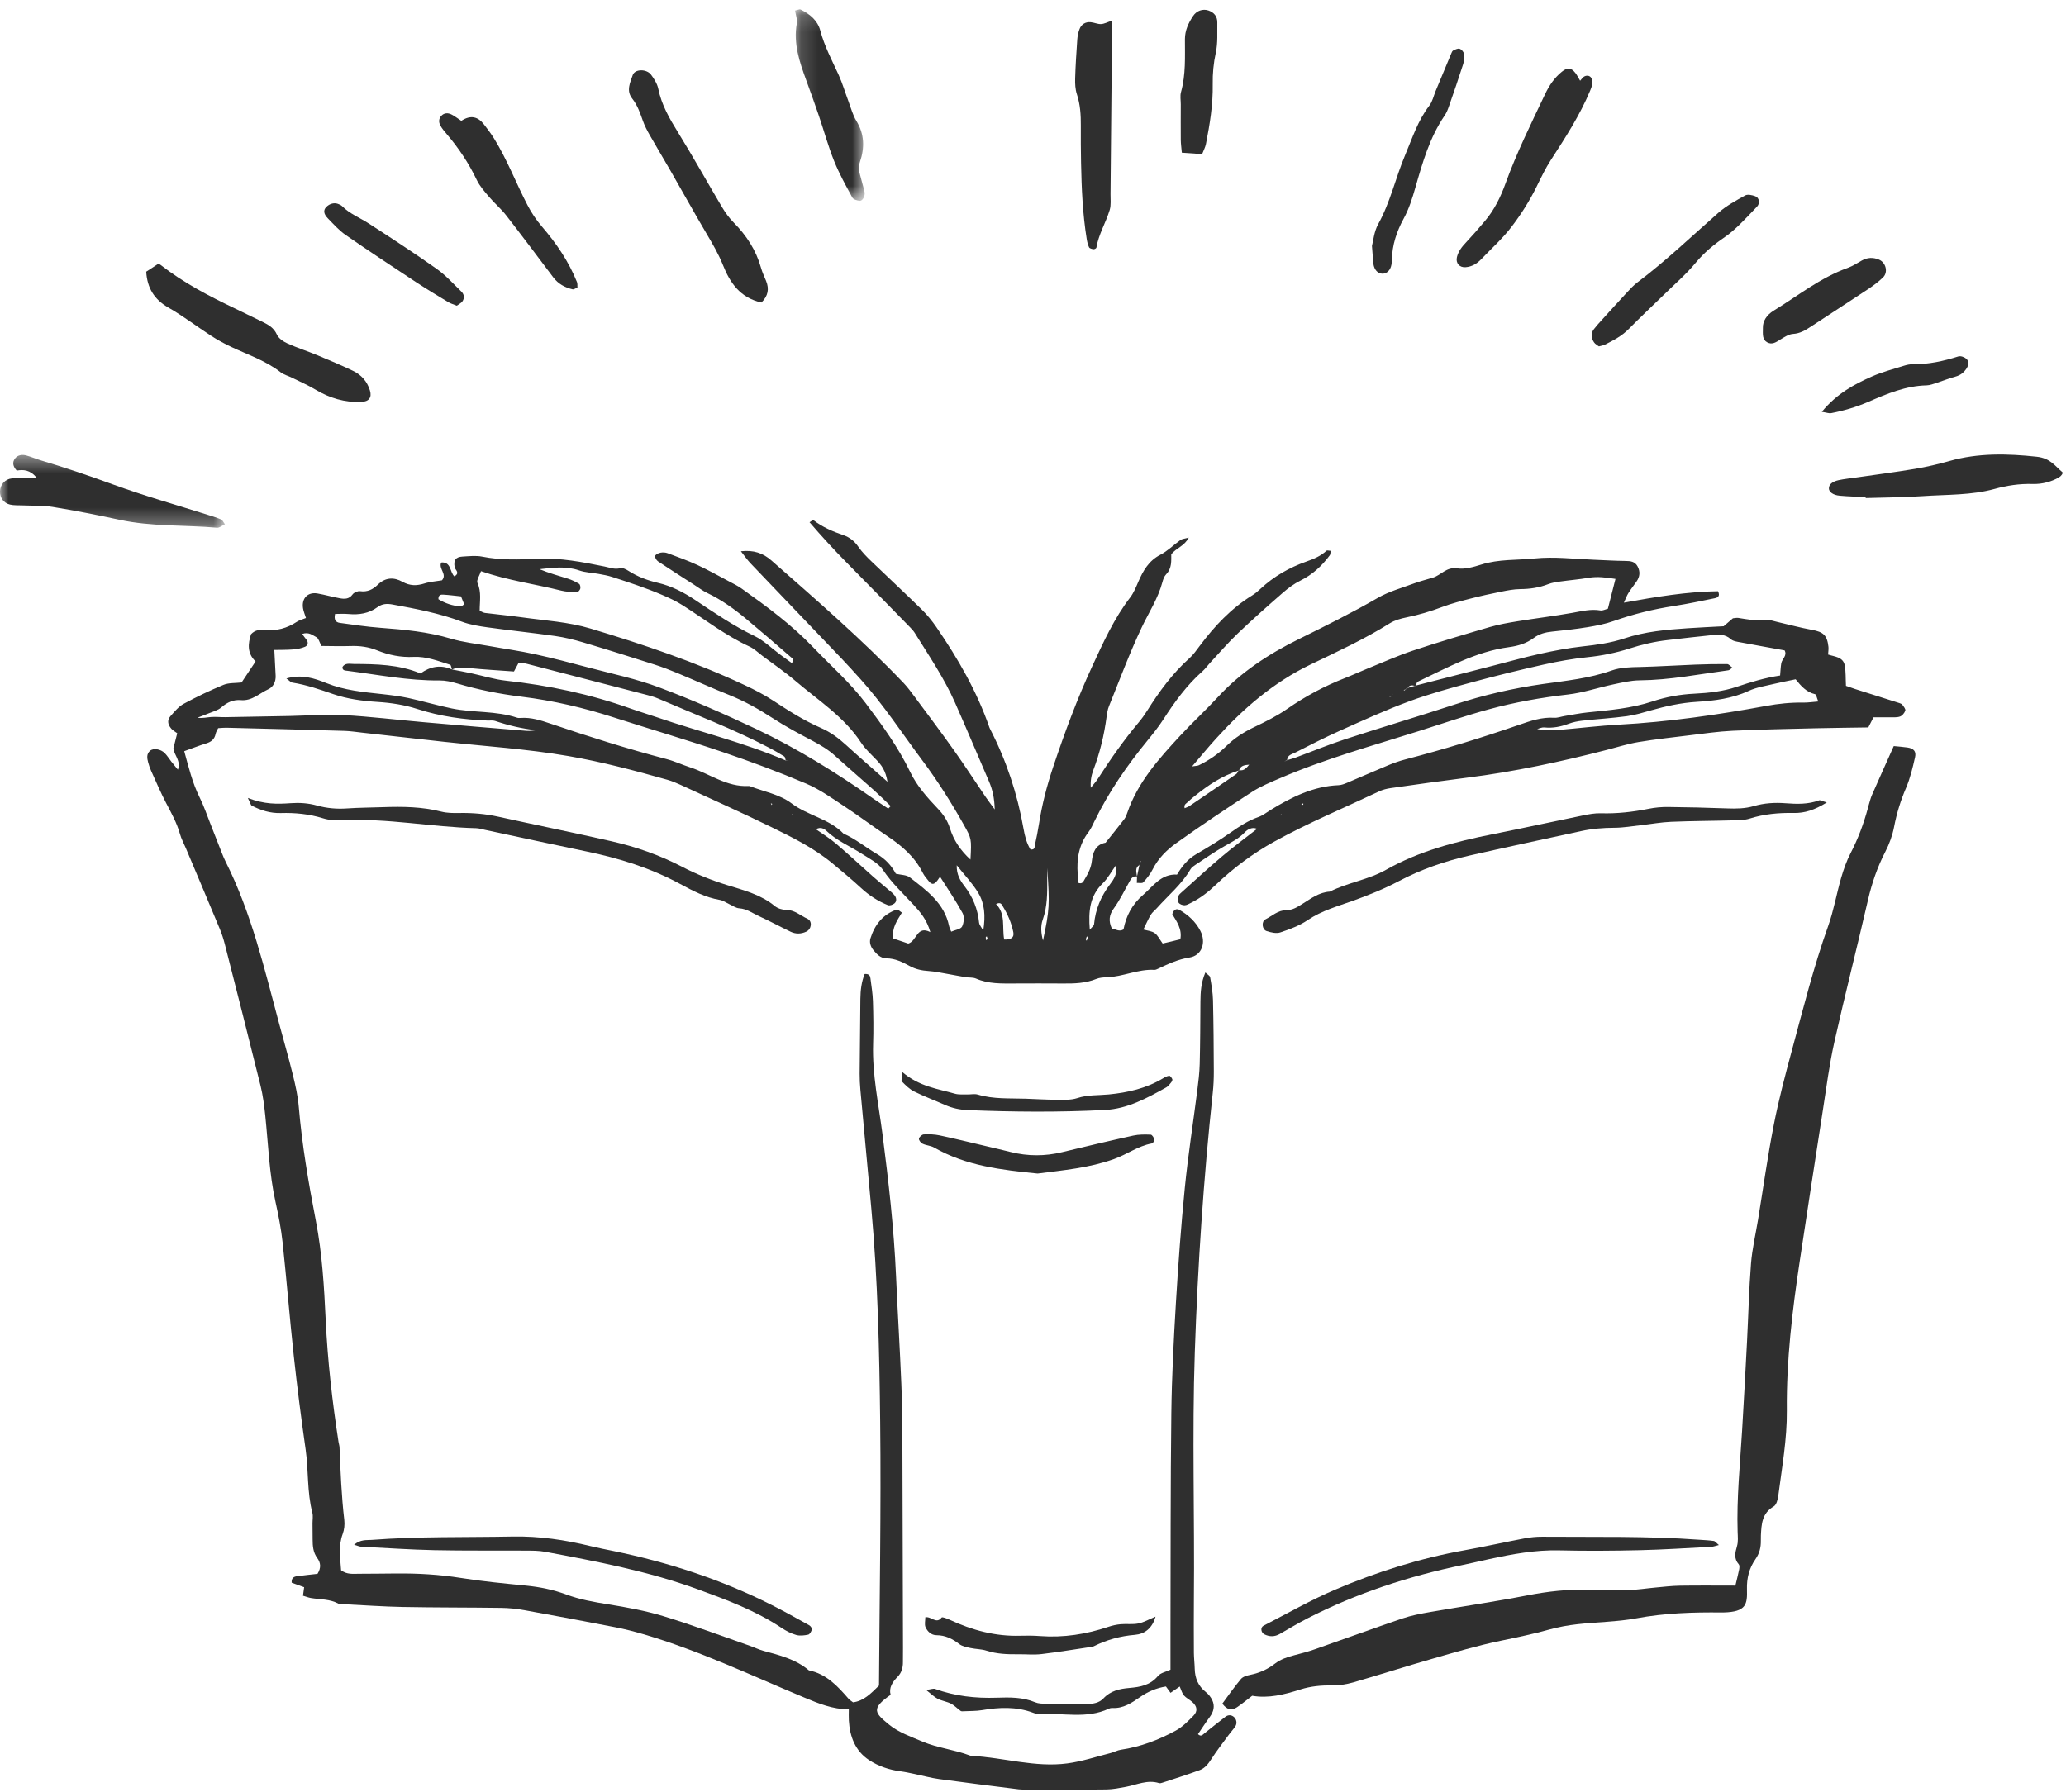 <?xml version="1.0" encoding="UTF-8"?>
<svg width="121px" height="105px" viewBox="0 0 121 105" version="1.1" xmlns="http://www.w3.org/2000/svg" xmlns:xlink="http://www.w3.org/1999/xlink">
    <!-- Generator: Sketch 42 (36781) - http://www.bohemiancoding.com/sketch -->
    <title>Page 1</title>
    <desc>Created with Sketch.</desc>
    <defs>
        <polygon id="path-1" points="0 0.422 0 4.686 13.175 4.686 13.175 0.422 1.49758519e-20 0.422"></polygon>
        <polygon id="path-3" points="4.234 0.158 0.155 0.158 0.155 11.373 4.234 11.373 4.234 0.158"></polygon>
    </defs>
    <g id="Page-1" stroke="none" stroke-width="1" fill="none" fill-rule="evenodd">
        <g id="05.My_Profile_No_Data" transform="translate(-837, -492)">
            <g id="Page-1" transform="translate(837, 492)">
                <path d="M12.221,41.79 C12.474,41.684 12.765,41.615 12.962,41.441 C13.3,41.145 13.67,40.976 14.104,41.015 C14.758,41.074 15.192,40.616 15.715,40.377 C16.004,40.246 16.158,39.938 16.144,39.593 C16.123,39.113 16.095,38.633 16.066,38.076 C16.406,38.068 16.786,38.076 17.163,38.046 C17.4,38.026 17.647,37.982 17.862,37.889 C18.036,37.814 18.081,37.636 17.938,37.461 C17.863,37.372 17.798,37.275 17.698,37.139 C18.087,36.999 18.31,37.218 18.534,37.33 C18.659,37.395 18.705,37.615 18.828,37.842 C19.367,37.844 19.957,37.865 20.546,37.845 C21.08,37.826 21.59,37.898 22.082,38.097 C22.77,38.375 23.473,38.519 24.225,38.482 C24.969,38.445 25.663,38.725 26.361,38.941 C26.419,38.959 26.433,39.12 26.468,39.217 C26.469,39.218 26.47,39.218 26.472,39.219 C26.473,39.219 26.473,39.219 26.474,39.219 C26.804,39.075 27.141,39.102 27.492,39.138 C28.356,39.224 29.223,39.272 30.101,39.337 C30.206,39.141 30.283,38.998 30.381,38.816 C30.535,38.838 30.708,38.848 30.873,38.891 C33.232,39.499 35.59,40.112 37.947,40.726 C38.148,40.779 38.351,40.839 38.542,40.921 C40.714,41.858 42.93,42.696 45.028,43.796 C45.337,43.958 45.64,44.128 45.932,44.315 C45.987,44.351 45.994,44.462 46.016,44.55 C46.029,44.555 46.043,44.561 46.057,44.566 C46.085,44.564 46.114,44.561 46.144,44.559 C46.165,44.558 46.186,44.559 46.208,44.56 C46.146,44.565 46.084,44.569 46.022,44.574 C46.019,44.567 46.018,44.558 46.016,44.55 C43.555,43.489 40.952,42.871 38.433,42.006 C37.939,41.836 37.438,41.689 36.946,41.513 C34.574,40.665 32.131,40.148 29.626,39.875 C28.939,39.8 28.267,39.584 27.587,39.439 C27.217,39.36 26.845,39.292 26.474,39.219 C26.472,39.22 26.47,39.22 26.469,39.221 C26.468,39.22 26.468,39.218 26.468,39.217 C25.81,38.926 25.201,39.039 24.627,39.452 C23.367,38.923 22.041,38.903 20.713,38.896 C20.487,38.895 20.222,38.818 20.059,39.069 C20.04,39.286 20.218,39.281 20.332,39.295 C22.131,39.525 23.916,39.881 25.743,39.863 C26.085,39.86 26.438,39.938 26.769,40.037 C28.008,40.409 29.265,40.656 30.554,40.815 C32.39,41.041 34.192,41.461 35.956,42.031 C38.079,42.716 40.223,43.343 42.335,44.06 C43.985,44.619 45.622,45.23 47.224,45.91 C48.018,46.247 48.738,46.769 49.465,47.246 C50.31,47.801 51.116,48.413 51.957,48.973 C52.81,49.541 53.57,50.185 54.037,51.121 C54.13,51.305 54.268,51.469 54.402,51.629 C54.605,51.873 54.756,51.822 54.994,51.447 C55.011,51.419 55.038,51.395 55.062,51.37 C55.506,52.073 55.977,52.76 56.374,53.488 C56.486,53.694 56.458,54.057 56.348,54.276 C56.269,54.434 55.949,54.475 55.71,54.578 C55.652,54.426 55.603,54.339 55.584,54.246 C55.309,52.906 54.27,52.167 53.285,51.399 C53.088,51.247 52.763,51.258 52.466,51.185 C52.21,50.707 51.86,50.322 51.353,50.026 C50.697,49.642 50.109,49.144 49.402,48.836 C48.558,47.961 47.307,47.779 46.358,47.062 C45.662,46.537 44.766,46.382 43.956,46.071 C43.924,46.059 43.888,46.044 43.855,46.046 C42.567,46.119 41.557,45.322 40.412,44.951 C39.949,44.801 39.504,44.59 39.035,44.468 C36.738,43.867 34.479,43.15 32.232,42.389 C31.666,42.197 31.106,42.016 30.498,42.058 C30.429,42.062 30.354,42.068 30.29,42.046 C29.049,41.63 27.73,41.763 26.469,41.504 C25.617,41.329 24.78,41.079 23.93,40.894 C23.422,40.784 22.902,40.72 22.385,40.663 C21.276,40.543 20.177,40.444 19.117,40.018 C18.424,39.739 17.674,39.485 16.772,39.746 C16.94,39.865 17.025,39.973 17.125,39.989 C17.956,40.121 18.737,40.393 19.531,40.667 C20.344,40.947 21.233,41.066 22.098,41.12 C22.91,41.171 23.691,41.291 24.457,41.539 C25.796,41.972 27.173,42.161 28.573,42.212 C28.713,42.217 28.864,42.19 28.99,42.232 C29.777,42.498 30.577,42.689 31.416,42.778 C31.231,42.793 31.045,42.833 30.863,42.818 C28.844,42.654 26.826,42.485 24.809,42.307 C23.244,42.17 21.682,41.976 20.115,41.89 C19.072,41.833 18.021,41.923 16.973,41.944 C15.717,41.969 14.459,41.993 13.202,42.013 C12.923,42.017 12.642,41.985 12.364,42.004 C12.105,42.023 11.849,42.089 11.564,42.044 C11.783,41.96 12.005,41.882 12.221,41.79 L12.221,41.79 Z M19.624,35.965 C19.877,35.965 20.149,35.945 20.416,35.97 C21.028,36.026 21.605,35.937 22.106,35.569 C22.385,35.364 22.664,35.351 22.993,35.412 C24.364,35.664 25.731,35.923 27.045,36.417 C27.528,36.599 28.056,36.681 28.571,36.753 C29.883,36.936 31.202,37.072 32.514,37.259 C33.064,37.338 33.609,37.471 34.142,37.629 C35.544,38.047 36.941,38.487 38.335,38.932 C38.799,39.08 39.254,39.256 39.704,39.443 C40.702,39.858 41.685,40.307 42.688,40.706 C43.599,41.07 44.443,41.543 45.263,42.077 C46.019,42.569 46.822,42.994 47.622,43.417 C48.086,43.663 48.526,43.93 48.917,44.285 C49.665,44.963 50.432,45.62 51.185,46.293 C51.521,46.594 51.84,46.912 52.166,47.224 C52.118,47.272 52.071,47.321 52.023,47.371 C51.741,47.182 51.454,46.998 51.175,46.804 C48.974,45.265 46.696,43.846 44.266,42.697 C42.41,41.819 40.523,40.99 38.601,40.268 C37.269,39.767 35.858,39.475 34.478,39.108 C33.434,38.83 32.388,38.556 31.333,38.325 C30.449,38.132 29.551,38.008 28.66,37.847 C27.907,37.711 27.136,37.631 26.407,37.413 C25.057,37.01 23.676,36.882 22.284,36.778 C21.486,36.719 20.693,36.596 19.899,36.489 C19.649,36.455 19.55,36.287 19.624,35.965 L19.624,35.965 Z M25.952,34.834 C26.295,34.852 26.637,34.899 26.999,34.936 C27.066,35.1 27.127,35.252 27.187,35.398 C27.099,35.456 27.042,35.526 26.989,35.523 C26.506,35.494 26.065,35.339 25.678,35.103 C25.666,34.841 25.829,34.827 25.952,34.834 L25.952,34.834 Z M28.171,33.46 C29.735,34.002 31.325,34.211 32.872,34.6 C33.171,34.675 33.491,34.68 33.801,34.686 C33.866,34.687 33.97,34.56 33.989,34.476 C34.008,34.391 33.976,34.237 33.914,34.2 C33.71,34.077 33.489,33.972 33.261,33.899 C32.707,33.725 32.145,33.573 31.599,33.343 C32.385,33.255 33.153,33.147 33.926,33.417 C34.28,33.542 34.675,33.548 35.05,33.618 C35.323,33.669 35.6,33.715 35.862,33.801 C36.847,34.12 37.831,34.443 38.783,34.851 C39.196,35.028 39.61,35.221 39.987,35.461 C41.279,36.283 42.492,37.23 43.896,37.877 C44.175,38.006 44.407,38.237 44.658,38.425 C45.298,38.905 45.964,39.358 46.571,39.877 C47.915,41.025 49.436,41.984 50.431,43.506 C50.675,43.879 51.02,44.191 51.333,44.517 C51.622,44.817 51.868,45.134 51.979,45.799 C51.05,44.976 50.288,44.316 49.543,43.636 C49.102,43.232 48.632,42.885 48.081,42.645 C47.085,42.212 46.177,41.63 45.273,41.037 C44.751,40.695 44.191,40.406 43.625,40.141 C40.717,38.774 37.68,37.754 34.606,36.827 C33.285,36.429 31.93,36.355 30.586,36.166 C29.86,36.064 29.13,35.997 28.403,35.906 C28.305,35.893 28.214,35.831 28.094,35.78 C28.09,35.236 28.212,34.689 27.964,34.151 C27.892,33.992 28.088,33.711 28.171,33.46 L28.171,33.46 Z M57.289,52.299 C57.665,52.921 57.728,53.636 57.586,54.52 C57.455,54.28 57.356,54.175 57.344,54.062 C57.265,53.256 56.981,52.548 56.48,51.901 C56.245,51.596 56.016,51.236 56.034,50.689 C56.506,51.284 56.961,51.753 57.289,52.299 L57.289,52.299 Z M57.794,54.854 C57.812,54.907 57.83,54.96 57.847,55.013 C57.816,55.034 57.785,55.055 57.753,55.077 C57.745,55.019 57.734,54.962 57.734,54.904 C57.735,54.888 57.772,54.871 57.794,54.854 L57.794,54.854 Z M46.375,47.768 L46.387,47.698 L46.464,47.746 L46.375,47.768 Z M45.193,47.163 C45.177,47.128 45.161,47.094 45.144,47.059 C45.172,47.071 45.2,47.082 45.228,47.093 C45.216,47.116 45.204,47.139 45.193,47.163 L45.193,47.163 Z M58.726,53.085 C59.02,53.56 59.24,54.068 59.348,54.614 C59.408,54.92 59.218,55.052 58.813,55.038 C58.677,54.314 58.918,53.548 58.334,52.958 C58.618,52.829 58.659,52.979 58.726,53.085 L58.726,53.085 Z M61.072,53.871 C61.347,53.098 61.336,52.307 61.333,51.511 C61.332,51.373 61.333,51.235 61.333,50.85 C61.483,53.027 61.469,53.288 61.086,55.097 C60.974,54.683 60.932,54.26 61.072,53.871 L61.072,53.871 Z M63.658,54.846 C63.676,54.875 63.693,54.903 63.711,54.931 C63.688,54.991 63.666,55.051 63.643,55.111 C63.626,55.083 63.592,55.05 63.596,55.024 C63.608,54.963 63.636,54.906 63.658,54.846 L63.658,54.846 Z M64.588,51.743 C64.877,51.464 65.071,51.09 65.373,50.668 C65.455,51.195 65.225,51.526 65.015,51.8 C64.478,52.505 64.156,53.273 64.075,54.151 C64.067,54.229 63.962,54.299 63.826,54.465 C63.74,53.382 63.821,52.483 64.588,51.743 L64.588,51.743 Z M66.183,51.587 C66.272,51.43 66.379,51.3 66.591,51.354 C66.564,51.107 66.452,50.839 66.735,50.671 C66.739,50.652 66.743,50.634 66.746,50.615 C66.756,50.596 66.764,50.575 66.772,50.555 C66.771,50.51 66.769,50.465 66.768,50.419 C66.785,50.433 66.818,50.453 66.815,50.46 C66.803,50.493 66.788,50.524 66.772,50.555 C66.773,50.585 66.775,50.615 66.776,50.645 C66.76,50.653 66.749,50.663 66.735,50.671 C66.691,50.897 66.642,51.119 66.593,51.34 C66.589,51.472 66.584,51.598 66.581,51.723 C66.709,51.717 66.894,51.76 66.955,51.693 C67.164,51.464 67.366,51.214 67.504,50.938 C67.827,50.293 68.327,49.796 68.887,49.396 C70.335,48.364 71.812,47.372 73.304,46.406 C73.825,46.068 74.415,45.827 74.99,45.58 C77.624,44.449 80.385,43.686 83.112,42.824 C84.475,42.394 85.829,41.926 87.208,41.551 C88.723,41.138 90.268,40.865 91.835,40.685 C92.73,40.582 93.6,40.281 94.486,40.094 C94.995,39.986 95.513,39.861 96.028,39.856 C97.785,39.84 99.5,39.499 101.23,39.266 C101.291,39.258 101.344,39.194 101.464,39.113 C101.346,39.029 101.251,38.904 101.154,38.903 C100.526,38.897 99.898,38.91 99.272,38.935 C98.19,38.976 97.11,39.048 96.028,39.073 C95.467,39.086 94.916,39.093 94.377,39.284 C93.083,39.744 91.725,39.877 90.377,40.069 C88.612,40.319 86.883,40.718 85.185,41.276 C83.065,41.972 80.924,42.606 78.802,43.299 C77.807,43.624 76.839,44.026 75.857,44.389 C75.702,44.446 75.541,44.485 75.382,44.531 C75.382,44.537 75.378,44.541 75.378,44.547 C75.325,44.568 75.27,44.588 75.216,44.608 C75.263,44.585 75.31,44.562 75.357,44.539 C75.366,44.536 75.374,44.534 75.382,44.531 C75.39,44.228 75.674,44.183 75.862,44.086 C76.731,43.641 77.602,43.198 78.492,42.8 C79.829,42.203 81.164,41.591 82.537,41.084 C83.743,40.638 84.992,40.3 86.236,39.962 C87.616,39.588 89.006,39.246 90.401,38.933 C91.25,38.743 92.113,38.587 92.978,38.499 C93.818,38.413 94.635,38.248 95.433,37.992 C96.166,37.756 96.91,37.582 97.676,37.496 C98.543,37.398 99.41,37.29 100.278,37.206 C100.658,37.169 101.045,37.144 101.367,37.443 C101.46,37.529 101.614,37.568 101.748,37.594 C102.668,37.768 103.592,37.932 104.52,38.101 C104.685,38.411 104.371,38.599 104.325,38.852 C104.285,39.081 104.28,39.317 104.256,39.573 C103.367,39.707 102.542,39.957 101.713,40.236 C100.932,40.5 100.073,40.598 99.242,40.637 C98.391,40.678 97.578,40.825 96.783,41.09 C95.544,41.501 94.259,41.604 92.975,41.735 C92.528,41.782 92.085,41.872 91.641,41.945 C91.435,41.978 91.227,42.061 91.025,42.048 C90.305,42.002 89.646,42.228 88.987,42.456 C86.778,43.222 84.545,43.906 82.282,44.495 C81.945,44.583 81.616,44.701 81.295,44.835 C80.492,45.167 79.697,45.52 78.896,45.858 C78.738,45.924 78.566,45.993 78.399,45.999 C76.919,46.059 75.654,46.694 74.428,47.442 C74.191,47.586 73.966,47.77 73.709,47.861 C73.111,48.072 72.606,48.397 72.086,48.764 C71.442,49.219 70.753,49.636 70.068,50.035 C69.556,50.333 69.232,50.74 68.936,51.235 C67.997,51.185 67.544,51.914 66.947,52.426 C66.314,52.968 65.951,53.65 65.8,54.448 C65.537,54.603 65.336,54.421 65.118,54.398 C64.913,53.942 64.956,53.596 65.24,53.205 C65.605,52.703 65.872,52.129 66.183,51.587 L66.183,51.587 Z M69.608,46.951 C69.727,46.827 69.864,46.72 69.998,46.612 C70.766,45.993 71.579,45.448 72.532,45.146 C72.538,45.135 72.543,45.123 72.549,45.113 C72.559,45.115 72.567,45.112 72.576,45.115 C72.673,44.829 72.922,44.82 73.162,44.796 C73.007,44.979 72.86,45.181 72.576,45.115 C72.574,45.122 72.569,45.125 72.567,45.133 C72.554,45.137 72.544,45.143 72.532,45.146 C72.492,45.221 72.46,45.308 72.398,45.351 C71.49,45.979 70.579,46.6 69.666,47.218 C69.587,47.272 69.49,47.299 69.382,47.348 C69.314,47.112 69.51,47.054 69.608,46.951 L69.608,46.951 Z M81.584,40.64 C81.554,40.689 81.524,40.737 81.492,40.784 C81.491,40.785 81.49,40.786 81.488,40.786 C81.485,40.793 81.481,40.799 81.478,40.805 C81.469,40.804 81.46,40.804 81.451,40.803 C81.439,40.809 81.428,40.817 81.416,40.818 C81.395,40.82 81.371,40.801 81.349,40.792 C81.383,40.795 81.417,40.799 81.451,40.803 C81.463,40.796 81.476,40.793 81.488,40.786 C81.498,40.767 81.507,40.748 81.519,40.731 C81.539,40.7 81.562,40.671 81.584,40.64 L81.584,40.64 Z M71.216,43.273 C72.815,41.507 74.59,39.969 76.768,38.922 C78.337,38.169 79.92,37.44 81.4,36.511 C81.686,36.333 82.039,36.234 82.374,36.167 C83.094,36.021 83.789,35.814 84.476,35.553 C85.026,35.344 85.602,35.201 86.175,35.053 C86.748,34.906 87.327,34.779 87.908,34.664 C88.282,34.589 88.662,34.513 89.041,34.51 C89.607,34.506 90.147,34.426 90.676,34.219 C90.898,34.133 91.145,34.097 91.384,34.064 C91.936,33.986 92.494,33.942 93.043,33.848 C93.566,33.758 94.065,33.829 94.614,33.914 C94.457,34.532 94.314,35.092 94.169,35.66 C94.003,35.702 93.863,35.782 93.74,35.761 C93.174,35.664 92.639,35.803 92.088,35.901 C91.026,36.09 89.952,36.219 88.887,36.393 C88.338,36.482 87.785,36.578 87.253,36.733 C85.748,37.173 84.243,37.617 82.756,38.113 C81.833,38.421 80.941,38.823 80.038,39.189 C79.618,39.358 79.208,39.551 78.786,39.716 C77.579,40.186 76.45,40.789 75.385,41.53 C74.789,41.945 74.127,42.274 73.468,42.589 C72.864,42.878 72.311,43.226 71.835,43.695 C71.36,44.164 70.816,44.536 70.217,44.829 C70.136,44.869 70.033,44.863 69.817,44.898 C70.332,44.298 70.761,43.774 71.216,43.273 L71.216,43.273 Z M106.301,40.667 C106.375,40.683 106.405,40.888 106.492,41.094 C106.143,41.122 105.88,41.164 105.617,41.16 C104.882,41.148 104.162,41.221 103.435,41.355 C100.587,41.878 97.722,42.293 94.824,42.451 C93.675,42.514 92.529,42.655 91.383,42.754 C90.938,42.793 90.491,42.814 90.028,42.706 C90.167,42.673 90.31,42.6 90.444,42.614 C90.943,42.667 91.408,42.573 91.873,42.399 C92.13,42.303 92.409,42.248 92.683,42.218 C93.549,42.122 94.419,42.072 95.282,41.955 C95.763,41.891 96.234,41.744 96.703,41.612 C97.575,41.366 98.445,41.173 99.366,41.116 C100.399,41.052 101.442,40.926 102.416,40.474 C102.883,40.258 103.417,40.183 103.924,40.058 C104.292,39.968 104.667,39.9 105.166,39.795 C105.473,40.18 105.79,40.547 106.301,40.667 L106.301,40.667 Z M76.311,47.15 C76.283,47.155 76.252,47.142 76.222,47.136 C76.23,47.111 76.237,47.065 76.246,47.065 C76.276,47.063 76.307,47.078 76.338,47.087 C76.329,47.109 76.323,47.148 76.311,47.15 L76.311,47.15 Z M75.014,47.775 L75.018,47.701 L75.104,47.738 L75.014,47.775 Z M71.769,100.572 C71.352,100.887 70.949,101.22 70.539,101.543 C70.437,101.623 70.339,101.762 70.163,101.588 C70.39,101.255 70.612,100.91 70.855,100.581 C71.081,100.275 71.159,99.946 71.002,99.604 C70.918,99.42 70.775,99.244 70.616,99.118 C70.171,98.766 69.986,98.31 69.972,97.761 C69.965,97.449 69.926,97.138 69.923,96.826 C69.918,95.782 69.914,94.739 69.923,93.696 C69.97,88.863 69.812,84.033 69.977,79.198 C70.15,74.121 70.488,69.061 71.029,64.012 C71.074,63.598 71.091,63.18 71.09,62.763 C71.084,61.373 71.075,59.981 71.042,58.591 C71.031,58.142 70.952,57.694 70.875,57.25 C70.86,57.158 70.718,57.087 70.595,56.968 C70.339,57.572 70.311,58.122 70.306,58.678 C70.298,59.896 70.295,61.113 70.264,62.329 C70.251,62.848 70.188,63.367 70.122,63.883 C69.881,65.779 69.583,67.67 69.393,69.57 C69.17,71.818 69.006,74.073 68.87,76.328 C68.741,78.479 68.628,80.634 68.602,82.789 C68.551,87.065 68.564,91.343 68.552,95.62 C68.55,96.349 68.552,97.078 68.552,97.814 C68.292,97.939 67.973,97.995 67.817,98.184 C67.367,98.726 66.779,98.829 66.137,98.884 C65.58,98.932 65.042,99.047 64.627,99.494 C64.379,99.758 64.027,99.823 63.662,99.819 C62.858,99.809 62.054,99.818 61.251,99.808 C61.044,99.805 60.818,99.802 60.632,99.725 C59.899,99.415 59.13,99.429 58.362,99.455 C57.13,99.496 55.928,99.362 54.765,98.94 C54.662,98.903 54.525,98.964 54.242,99.001 C54.548,99.24 54.715,99.415 54.919,99.518 C55.166,99.643 55.456,99.68 55.702,99.805 C55.907,99.911 56.071,100.095 56.263,100.229 C56.313,100.263 56.4,100.25 56.47,100.247 C56.818,100.23 57.17,100.241 57.512,100.184 C58.524,100.014 59.523,99.966 60.505,100.336 C60.634,100.384 60.779,100.427 60.913,100.418 C62.257,100.331 63.64,100.713 64.942,100.098 C65.003,100.07 65.078,100.053 65.145,100.057 C65.788,100.098 66.293,99.748 66.771,99.417 C67.241,99.092 67.731,98.886 68.285,98.797 C68.376,98.922 68.465,99.045 68.555,99.169 C68.743,99.039 68.901,98.931 69.093,98.799 C69.192,99.02 69.232,99.2 69.339,99.322 C69.472,99.473 69.669,99.566 69.824,99.702 C70.117,99.958 70.161,100.243 69.893,100.515 C69.579,100.834 69.25,101.17 68.864,101.38 C67.857,101.929 66.79,102.335 65.642,102.504 C65.44,102.534 65.251,102.645 65.05,102.695 C64.206,102.908 63.371,103.189 62.513,103.303 C60.618,103.555 58.776,102.957 56.9,102.861 C56.866,102.86 56.83,102.85 56.798,102.838 C55.893,102.494 54.911,102.401 54.019,102.021 C53.35,101.737 52.624,101.486 52.076,101.036 C51.242,100.351 50.981,100.107 52.162,99.285 C52.048,98.877 52.266,98.536 52.574,98.225 C52.806,97.99 52.886,97.69 52.882,97.364 C52.879,97.086 52.887,96.808 52.886,96.53 C52.876,92.565 52.868,88.601 52.852,84.637 C52.847,83.455 52.84,82.272 52.79,81.092 C52.703,78.973 52.571,76.855 52.478,74.737 C52.356,71.956 52.04,69.194 51.684,66.435 C51.457,64.679 51.08,62.941 51.136,61.153 C51.163,60.319 51.15,59.484 51.125,58.65 C51.111,58.201 51.036,57.754 50.979,57.307 C50.961,57.17 50.909,57.037 50.64,57.059 C50.459,57.506 50.395,58.003 50.39,58.515 C50.377,59.976 50.358,61.435 50.348,62.896 C50.346,63.208 50.362,63.522 50.39,63.834 C50.6,66.153 50.818,68.471 51.03,70.79 C51.41,74.95 51.503,79.124 51.55,83.293 C51.608,88.463 51.511,93.636 51.481,98.743 C50.997,99.217 50.589,99.645 49.961,99.726 C49.865,99.651 49.77,99.598 49.704,99.522 C49.061,98.78 48.403,98.063 47.375,97.853 C46.606,97.198 45.654,96.965 44.71,96.709 C44.443,96.636 44.19,96.509 43.925,96.417 C42.246,95.832 40.579,95.205 38.878,94.686 C37.816,94.361 36.709,94.16 35.609,93.983 C34.779,93.849 33.96,93.706 33.169,93.412 C32.413,93.131 31.63,92.971 30.825,92.89 C29.541,92.763 28.255,92.642 26.982,92.438 C25.733,92.239 24.483,92.168 23.224,92.178 C22.49,92.183 21.756,92.195 21.022,92.195 C20.678,92.195 20.319,92.251 19.977,91.989 C19.933,91.297 19.803,90.582 20.071,89.863 C20.165,89.612 20.195,89.311 20.164,89.044 C19.998,87.63 19.944,86.209 19.885,84.788 C19.881,84.685 19.844,84.584 19.828,84.481 C19.461,82.109 19.189,79.727 19.075,77.329 C18.983,75.385 18.872,73.448 18.5,71.526 C18.071,69.309 17.689,67.081 17.497,64.826 C17.444,64.207 17.307,63.591 17.157,62.986 C16.909,61.974 16.619,60.971 16.348,59.964 C15.482,56.744 14.729,53.487 13.214,50.479 C13.136,50.323 13.069,50.161 13.005,50.001 C12.775,49.42 12.551,48.837 12.321,48.256 C12.116,47.74 11.938,47.209 11.691,46.713 C11.268,45.865 11.053,44.958 10.79,44.006 C11.241,43.846 11.655,43.68 12.081,43.55 C12.379,43.459 12.566,43.302 12.628,42.992 C12.653,42.87 12.73,42.759 12.777,42.658 C12.975,42.647 13.114,42.628 13.252,42.632 C15.558,42.69 17.863,42.749 20.169,42.817 C20.517,42.827 20.864,42.882 21.211,42.92 C22.808,43.098 24.404,43.281 26.001,43.456 C28.43,43.721 30.87,43.874 33.284,44.291 C35.25,44.631 37.169,45.139 39.083,45.681 C39.35,45.756 39.61,45.865 39.863,45.981 C41.637,46.799 43.422,47.596 45.177,48.454 C46.428,49.066 47.684,49.689 48.765,50.588 C49.328,51.055 49.892,51.523 50.428,52.019 C50.895,52.453 51.417,52.79 52.003,53.026 C52.1,53.066 52.281,53.005 52.376,52.931 C52.534,52.806 52.508,52.608 52.401,52.462 C52.299,52.325 52.153,52.221 52.021,52.108 C51.731,51.858 51.432,51.619 51.146,51.365 C50.416,50.717 49.703,50.052 48.961,49.42 C48.601,49.113 48.191,48.865 47.789,48.58 C48.051,48.426 48.267,48.544 48.399,48.672 C49.011,49.258 49.791,49.575 50.487,50.024 C50.922,50.305 51.443,50.56 51.715,50.966 C52.227,51.728 52.889,52.338 53.499,52.999 C53.904,53.437 54.279,53.872 54.488,54.605 C53.689,54.195 53.71,55.12 53.195,55.275 C52.887,55.171 52.572,55.064 52.311,54.976 C52.226,54.34 52.553,53.915 52.823,53.462 C52.687,53.376 52.583,53.262 52.525,53.281 C51.711,53.563 51.233,54.169 50.983,54.962 C50.908,55.199 50.982,55.443 51.145,55.648 C51.346,55.899 51.58,56.139 51.913,56.141 C52.43,56.144 52.858,56.361 53.287,56.595 C53.632,56.784 53.996,56.859 54.387,56.884 C54.767,56.909 55.143,56.994 55.519,57.058 C55.861,57.117 56.201,57.187 56.543,57.243 C56.748,57.277 56.977,57.246 57.16,57.325 C57.891,57.646 58.66,57.615 59.428,57.614 C60.372,57.612 61.316,57.605 62.259,57.615 C62.926,57.622 63.583,57.601 64.215,57.345 C64.403,57.268 64.624,57.256 64.831,57.25 C65.775,57.217 66.652,56.764 67.609,56.816 C67.675,56.82 67.746,56.786 67.808,56.757 C68.405,56.477 68.982,56.2 69.661,56.093 C70.4,55.977 70.648,55.208 70.306,54.538 C70.026,53.991 69.595,53.603 69.079,53.304 C68.924,53.213 68.738,53.265 68.657,53.555 C68.906,53.969 69.246,54.421 69.13,55.022 C68.923,55.073 68.756,55.116 68.588,55.156 C68.428,55.194 68.267,55.23 68.094,55.271 C67.922,55.037 67.814,54.797 67.629,54.663 C67.454,54.537 67.198,54.52 66.964,54.452 C67.118,54.143 67.241,53.854 67.401,53.587 C67.487,53.441 67.637,53.333 67.752,53.203 C68.421,52.453 69.211,51.808 69.725,50.923 C69.791,50.809 69.921,50.725 70.035,50.649 C70.586,50.286 71.128,49.905 71.701,49.579 C72.125,49.338 72.552,49.131 72.897,48.766 C73.067,48.587 73.33,48.43 73.626,48.554 C72.928,49.101 72.227,49.617 71.564,50.178 C70.74,50.874 69.948,51.607 69.143,52.327 C69.093,52.372 69.033,52.432 69.024,52.492 C69.004,52.622 68.969,52.784 69.028,52.879 C69.085,52.97 69.254,53.034 69.372,53.033 C69.501,53.031 69.633,52.95 69.756,52.889 C70.291,52.622 70.756,52.264 71.189,51.85 C72.225,50.859 73.362,50.006 74.624,49.308 C76.613,48.207 78.708,47.335 80.757,46.368 C80.973,46.265 81.217,46.202 81.455,46.169 C82.942,45.957 84.429,45.747 85.919,45.559 C88.694,45.208 91.422,44.625 94.127,43.925 C94.734,43.768 95.337,43.576 95.954,43.473 C96.952,43.307 97.96,43.196 98.965,43.074 C99.797,42.973 100.63,42.851 101.465,42.811 C103.071,42.734 104.678,42.705 106.285,42.665 C107.329,42.64 108.372,42.631 109.422,42.614 C109.531,42.403 109.621,42.226 109.726,42.022 C110.035,42.022 110.347,42.026 110.658,42.021 C110.866,42.017 111.089,42.042 111.277,41.976 C111.41,41.929 111.543,41.766 111.588,41.627 C111.616,41.538 111.492,41.391 111.415,41.284 C111.379,41.234 111.299,41.207 111.234,41.185 C110.374,40.91 109.512,40.639 108.651,40.365 C108.462,40.304 108.276,40.234 108.113,40.178 C108.09,39.734 108.11,39.35 108.042,38.981 C107.948,38.477 107.446,38.473 107.066,38.344 C107.076,38.166 107.102,38.026 107.087,37.891 C107.01,37.208 106.786,37.019 106.112,36.896 C105.429,36.772 104.758,36.585 104.081,36.431 C103.846,36.378 103.598,36.28 103.371,36.312 C102.837,36.387 102.329,36.279 101.813,36.199 C101.713,36.183 101.607,36.211 101.492,36.22 C101.312,36.375 101.129,36.532 100.95,36.686 C100.239,36.725 99.541,36.756 98.844,36.803 C97.589,36.887 96.339,36.998 95.133,37.4 C94.336,37.666 93.507,37.778 92.67,37.87 C91.839,37.962 91.013,38.121 90.197,38.301 C89.243,38.512 88.301,38.777 87.355,39.02 C85.879,39.399 84.404,39.779 82.928,40.159 C82.925,40.168 82.922,40.179 82.918,40.187 C82.901,40.183 82.884,40.18 82.866,40.176 C82.727,40.219 82.586,40.261 82.446,40.303 C82.437,40.321 82.424,40.329 82.417,40.35 C82.389,40.36 82.359,40.37 82.33,40.381 C82.31,40.402 82.29,40.424 82.268,40.442 C82.258,40.451 82.226,40.432 82.206,40.426 C82.247,40.411 82.289,40.396 82.33,40.381 C82.351,40.36 82.371,40.341 82.392,40.32 C82.41,40.314 82.428,40.309 82.446,40.303 C82.54,40.124 82.698,40.136 82.866,40.176 C82.877,40.173 82.886,40.17 82.896,40.167 C82.907,40.164 82.917,40.162 82.928,40.159 C82.957,40.076 82.973,39.966 83.027,39.939 C84.757,39.12 86.44,38.168 88.383,37.91 C88.914,37.839 89.404,37.69 89.835,37.368 C90.153,37.13 90.517,37.039 90.909,36.999 C91.603,36.929 92.299,36.852 92.987,36.739 C93.501,36.654 94.022,36.554 94.511,36.38 C95.668,35.971 96.848,35.682 98.06,35.496 C98.853,35.374 99.639,35.206 100.426,35.045 C100.589,35.011 100.766,34.929 100.617,34.635 C98.804,34.659 96.996,34.962 95.107,35.304 C95.223,35.053 95.279,34.888 95.369,34.746 C95.517,34.511 95.69,34.292 95.848,34.064 C96.044,33.782 96.074,33.492 95.91,33.182 C95.753,32.887 95.497,32.864 95.2,32.86 C94.572,32.854 93.945,32.813 93.317,32.788 C92.169,32.743 91.033,32.598 89.87,32.716 C88.834,32.822 87.785,32.748 86.767,33.068 C86.307,33.212 85.795,33.363 85.339,33.294 C84.71,33.2 84.402,33.691 83.922,33.838 C83.554,33.951 83.18,34.042 82.821,34.175 C82.103,34.442 81.346,34.647 80.691,35.026 C79.178,35.9 77.618,36.675 76.054,37.447 C74.29,38.319 72.668,39.381 71.324,40.84 C70.616,41.61 69.842,42.318 69.133,43.085 C67.877,44.442 66.64,45.816 66.024,47.611 C65.979,47.742 65.929,47.879 65.846,47.988 C65.488,48.453 65.118,48.909 64.751,49.368 C64.153,49.48 64.001,49.949 63.946,50.442 C63.901,50.841 63.731,51.171 63.533,51.498 C63.455,51.626 63.401,51.83 63.12,51.707 C63.12,51.552 63.132,51.379 63.119,51.208 C63.049,50.314 63.191,49.479 63.753,48.742 C63.899,48.551 63.998,48.321 64.104,48.103 C64.93,46.403 65.997,44.861 67.191,43.399 C67.521,42.995 67.85,42.585 68.132,42.148 C68.795,41.12 69.507,40.136 70.431,39.32 C70.587,39.184 70.707,39.007 70.849,38.854 C71.394,38.268 71.917,37.658 72.495,37.106 C73.353,36.288 74.241,35.501 75.135,34.722 C75.447,34.45 75.792,34.195 76.161,34.012 C76.872,33.661 77.424,33.149 77.884,32.525 C77.93,32.462 77.916,32.357 77.932,32.267 C77.819,32.261 77.725,32.227 77.692,32.258 C77.352,32.577 76.942,32.744 76.507,32.897 C75.511,33.248 74.605,33.765 73.827,34.49 C73.675,34.632 73.514,34.77 73.337,34.879 C72.098,35.643 71.129,36.681 70.268,37.832 C70.079,38.082 69.899,38.347 69.667,38.554 C68.669,39.447 67.893,40.512 67.186,41.635 C67.038,41.87 66.875,42.099 66.696,42.312 C65.821,43.354 65.042,44.465 64.308,45.609 C64.186,45.8 64.028,45.968 63.886,46.148 C63.854,45.765 63.915,45.428 64.034,45.112 C64.419,44.099 64.67,43.055 64.811,41.984 C64.839,41.778 64.871,41.565 64.948,41.375 C65.573,39.83 66.154,38.261 66.867,36.755 C67.281,35.879 67.822,35.063 68.076,34.113 C68.12,33.947 68.182,33.762 68.296,33.646 C68.646,33.288 68.594,32.834 68.597,32.472 C68.897,32.09 69.36,32.002 69.623,31.492 C69.374,31.562 69.232,31.566 69.135,31.635 C68.739,31.917 68.387,32.277 67.961,32.497 C67.283,32.846 66.952,33.426 66.671,34.074 C66.533,34.391 66.402,34.724 66.195,34.995 C65.251,36.222 64.623,37.621 63.98,39.006 C63.088,40.931 62.353,42.921 61.679,44.934 C61.314,46.027 61.028,47.131 60.851,48.267 C60.786,48.679 60.705,49.088 60.614,49.495 C60.59,49.602 60.632,49.795 60.354,49.766 C60.127,49.403 60.018,48.972 59.942,48.534 C59.585,46.501 58.943,44.564 57.998,42.727 C57.981,42.695 57.964,42.665 57.953,42.633 C57.222,40.51 56.109,38.586 54.845,36.743 C54.59,36.373 54.302,36.017 53.982,35.702 C53.011,34.75 52.013,33.826 51.035,32.882 C50.761,32.618 50.487,32.342 50.272,32.031 C50.043,31.7 49.77,31.477 49.386,31.346 C48.764,31.134 48.16,30.874 47.633,30.466 C47.615,30.453 47.533,30.522 47.412,30.593 C48.118,31.417 48.844,32.205 49.598,32.969 C50.847,34.233 52.087,35.506 53.329,36.777 C53.426,36.876 53.519,36.985 53.591,37.102 C54.419,38.431 55.301,39.732 55.936,41.168 C56.611,42.695 57.257,44.234 57.918,45.766 C58.123,46.239 58.24,46.727 58.259,47.421 C58.017,47.088 57.872,46.9 57.738,46.704 C57.112,45.783 56.506,44.848 55.861,43.94 C55.117,42.89 54.341,41.861 53.574,40.827 C53.367,40.549 53.162,40.264 52.924,40.014 C50.491,37.462 47.825,35.16 45.181,32.833 C44.687,32.398 44.136,32.21 43.392,32.293 C43.603,32.56 43.756,32.787 43.941,32.983 C45.72,34.849 47.506,36.71 49.286,38.576 C49.671,38.979 50.043,39.394 50.417,39.808 C51.749,41.288 52.831,42.957 54.019,44.547 C54.917,45.749 55.714,47.012 56.448,48.319 C56.9,49.126 56.905,49.123 56.838,50.356 C56.256,49.826 55.854,49.227 55.635,48.523 C55.494,48.074 55.256,47.719 54.936,47.383 C54.313,46.727 53.703,46.049 53.307,45.224 C52.609,43.772 51.668,42.48 50.704,41.198 C49.797,39.994 48.663,39.007 47.63,37.924 C46.371,36.604 44.911,35.53 43.433,34.477 C43.207,34.317 42.954,34.193 42.708,34.063 C42.092,33.737 41.483,33.394 40.851,33.101 C40.283,32.838 39.691,32.626 39.104,32.408 C38.979,32.36 38.824,32.349 38.692,32.375 C38.572,32.398 38.407,32.47 38.37,32.563 C38.34,32.638 38.442,32.819 38.533,32.881 C39.227,33.346 39.933,33.793 40.635,34.245 C40.898,34.415 41.151,34.609 41.432,34.743 C42.258,35.139 42.992,35.667 43.69,36.247 C44.572,36.983 45.444,37.734 46.311,38.489 C46.382,38.55 46.569,38.645 46.369,38.839 C46.151,38.681 45.929,38.522 45.709,38.36 C45.205,37.988 44.744,37.528 44.19,37.259 C42.956,36.662 41.834,35.897 40.705,35.142 C40.029,34.692 39.325,34.329 38.533,34.144 C37.917,33.999 37.335,33.782 36.8,33.436 C36.662,33.346 36.461,33.248 36.325,33.285 C35.993,33.373 35.71,33.246 35.407,33.186 C34.11,32.924 32.82,32.668 31.475,32.732 C30.399,32.784 29.315,32.823 28.239,32.607 C27.869,32.533 27.472,32.583 27.089,32.604 C26.68,32.625 26.551,32.826 26.63,33.232 C26.661,33.395 26.964,33.555 26.612,33.765 C26.338,33.518 26.432,32.903 25.844,32.95 C25.662,33.303 26.212,33.643 25.882,33.996 C25.539,34.055 25.188,34.075 24.862,34.179 C24.406,34.323 24.005,34.325 23.568,34.08 C23.075,33.805 22.57,33.818 22.129,34.25 C21.845,34.527 21.522,34.693 21.092,34.632 C20.953,34.612 20.732,34.707 20.65,34.821 C20.445,35.107 20.176,35.096 19.902,35.047 C19.463,34.97 19.033,34.842 18.594,34.766 C18.028,34.669 17.66,35.044 17.746,35.623 C17.775,35.815 17.857,35.998 17.919,36.203 C17.708,36.289 17.531,36.33 17.389,36.423 C16.816,36.802 16.201,36.972 15.51,36.908 C15.238,36.882 14.947,36.89 14.703,37.152 C14.521,37.705 14.466,38.271 14.969,38.748 C14.68,39.183 14.412,39.584 14.148,39.981 C13.772,40.025 13.398,39.993 13.089,40.12 C12.293,40.449 11.512,40.822 10.755,41.232 C10.46,41.392 10.226,41.682 9.996,41.94 C9.786,42.174 9.809,42.425 10.032,42.688 C10.119,42.791 10.25,42.858 10.379,42.955 C10.306,43.244 10.231,43.543 10.155,43.841 C10.196,44.245 10.609,44.561 10.419,45.092 C10.268,44.905 10.147,44.76 10.03,44.611 C9.902,44.447 9.792,44.265 9.648,44.118 C9.408,43.877 8.981,43.813 8.787,43.983 C8.572,44.171 8.612,44.422 8.677,44.661 C8.722,44.828 8.777,44.995 8.849,45.154 C9.136,45.786 9.407,46.427 9.729,47.043 C10.036,47.629 10.355,48.203 10.536,48.847 C10.619,49.146 10.774,49.425 10.895,49.713 C11.557,51.283 12.221,52.852 12.876,54.425 C12.995,54.713 13.091,55.014 13.168,55.316 C13.872,58.077 14.577,60.838 15.26,63.605 C15.4,64.175 15.475,64.764 15.536,65.349 C15.712,67.043 15.766,68.747 16.137,70.419 C16.31,71.199 16.466,71.987 16.551,72.78 C16.788,74.992 16.965,77.211 17.205,79.422 C17.404,81.253 17.637,83.08 17.899,84.903 C18.076,86.138 17.976,87.4 18.294,88.62 C18.345,88.816 18.302,89.035 18.303,89.244 C18.305,89.557 18.31,89.871 18.31,90.183 C18.31,90.569 18.338,90.944 18.582,91.275 C18.782,91.547 18.819,91.844 18.595,92.199 C18.22,92.242 17.808,92.283 17.398,92.338 C17.219,92.363 17.062,92.433 17.083,92.718 C17.315,92.802 17.566,92.893 17.813,92.983 C17.79,93.15 17.768,93.309 17.745,93.482 C17.937,93.538 18.067,93.591 18.202,93.614 C18.746,93.707 19.315,93.668 19.823,93.947 C19.907,93.994 20.029,93.973 20.134,93.978 C21.285,94.035 22.436,94.118 23.588,94.14 C25.51,94.177 27.432,94.166 29.354,94.193 C29.805,94.2 30.26,94.245 30.704,94.326 C32.49,94.648 34.274,94.983 36.054,95.33 C36.6,95.436 37.142,95.576 37.677,95.733 C40.935,96.686 43.993,98.148 47.115,99.449 C47.952,99.798 48.768,100.136 49.713,100.134 C49.713,100.374 49.703,100.579 49.715,100.782 C49.768,101.729 50.089,102.576 50.9,103.109 C51.445,103.467 52.083,103.684 52.749,103.769 C53.024,103.805 53.295,103.867 53.566,103.923 C54.043,104.022 54.516,104.154 54.997,104.22 C56.552,104.434 58.111,104.626 59.666,104.821 C59.839,104.842 60.015,104.84 60.191,104.84 C61.728,104.84 63.266,104.848 64.804,104.828 C65.183,104.823 65.564,104.745 65.94,104.676 C66.583,104.557 67.201,104.241 67.885,104.458 C67.944,104.477 68.024,104.451 68.089,104.43 C68.817,104.19 69.548,103.96 70.266,103.696 C70.565,103.587 70.759,103.338 70.936,103.063 C71.254,102.567 71.62,102.101 71.969,101.624 C72.091,101.457 72.237,101.305 72.352,101.131 C72.471,100.949 72.416,100.696 72.252,100.57 C72.091,100.445 71.914,100.462 71.769,100.572 L71.769,100.572 Z" id="Fill-1" fill="#2F2F2F"></path>
                <path d="M111.724,43.792 C111.464,43.753 111.201,43.736 110.913,43.707 C110.482,44.67 110.056,45.614 109.64,46.562 C109.556,46.752 109.509,46.957 109.448,47.155 C109.427,47.221 109.413,47.289 109.394,47.356 C109.148,48.264 108.822,49.139 108.386,49.978 C108.148,50.436 107.975,50.935 107.83,51.432 C107.56,52.366 107.397,53.335 107.071,54.248 C106.217,56.642 105.603,59.103 104.941,61.551 C104.551,62.991 104.171,64.439 103.885,65.902 C103.525,67.742 103.267,69.602 102.964,71.454 C102.823,72.311 102.62,73.162 102.552,74.024 C102.432,75.548 102.397,77.078 102.318,78.605 C102.228,80.341 102.134,82.076 102.03,83.81 C101.912,85.787 101.706,87.759 101.769,89.744 C101.778,90.021 101.809,90.315 101.733,90.572 C101.621,90.959 101.538,91.305 101.837,91.645 C101.889,91.706 101.876,91.845 101.858,91.941 C101.798,92.241 101.72,92.539 101.637,92.888 C100.555,92.888 99.475,92.876 98.395,92.893 C97.908,92.9 97.423,92.96 96.937,93.004 C96.418,93.051 95.899,93.136 95.378,93.15 C94.61,93.172 93.841,93.163 93.073,93.135 C91.845,93.09 90.643,93.23 89.436,93.464 C87.553,93.83 85.651,94.106 83.76,94.436 C83.213,94.532 82.658,94.636 82.133,94.814 C80.417,95.397 78.715,96.021 77.004,96.618 C76.609,96.756 76.203,96.864 75.798,96.968 C75.389,97.072 74.996,97.207 74.658,97.468 C74.237,97.793 73.766,98.002 73.243,98.111 C73.044,98.152 72.801,98.215 72.682,98.355 C72.288,98.821 71.942,99.327 71.589,99.801 C71.855,100.165 72.136,100.224 72.447,100.014 C72.735,99.82 73.002,99.597 73.338,99.341 C74.28,99.509 75.223,99.272 76.158,98.973 C76.762,98.78 77.383,98.727 78.018,98.732 C78.43,98.735 78.856,98.673 79.251,98.559 C80.793,98.115 82.319,97.623 83.862,97.181 C85.202,96.796 86.542,96.397 87.905,96.116 C88.863,95.918 89.815,95.718 90.757,95.456 C91.291,95.307 91.845,95.21 92.396,95.148 C93.541,95.019 94.706,95.014 95.834,94.805 C97.496,94.497 99.161,94.442 100.838,94.462 C100.872,94.462 100.907,94.462 100.942,94.461 C102.287,94.43 102.339,93.969 102.315,93.108 C102.296,92.457 102.444,91.865 102.813,91.34 C103.047,91.006 103.135,90.654 103.128,90.262 C103.125,90.158 103.127,90.054 103.131,89.949 C103.164,89.291 103.193,88.648 103.882,88.25 C104.046,88.156 104.124,87.83 104.153,87.6 C104.367,85.948 104.667,84.306 104.65,82.627 C104.622,79.701 104.966,76.802 105.401,73.914 C105.846,70.959 106.299,68.006 106.758,65.053 C106.967,63.715 107.137,62.366 107.433,61.046 C108.055,58.266 108.763,55.507 109.401,52.731 C109.629,51.74 109.951,50.801 110.418,49.897 C110.654,49.441 110.837,48.938 110.933,48.435 C111.085,47.644 111.315,46.895 111.634,46.154 C111.877,45.586 112.021,44.969 112.159,44.363 C112.238,44.016 112.079,43.847 111.724,43.792" id="Fill-3" fill="#2F2F2F"></path>
                <path d="M102.469,47.956 C103.313,47.689 104.173,47.609 105.05,47.627 C105.693,47.64 106.276,47.454 106.991,47.011 C106.72,46.932 106.613,46.86 106.542,46.886 C105.9,47.125 105.241,47.107 104.577,47.056 C103.945,47.007 103.322,47.045 102.712,47.224 C102.202,47.373 101.684,47.378 101.158,47.359 C100.006,47.317 98.854,47.287 97.703,47.276 C97.323,47.272 96.934,47.304 96.562,47.38 C95.634,47.567 94.705,47.672 93.756,47.644 C93.413,47.633 93.063,47.699 92.723,47.768 C90.947,48.132 89.177,48.522 87.399,48.875 C85.235,49.306 83.111,49.861 81.179,50.953 C80.136,51.542 78.938,51.699 77.883,52.234 C77.262,52.27 76.784,52.633 76.288,52.945 C75.989,53.133 75.704,53.321 75.333,53.32 C74.849,53.319 74.509,53.658 74.113,53.857 C73.865,53.982 73.912,54.456 74.182,54.543 C74.435,54.625 74.749,54.701 74.983,54.623 C75.539,54.437 76.11,54.227 76.589,53.901 C77.409,53.346 78.353,53.086 79.25,52.765 C80.172,52.433 81.068,52.071 81.93,51.617 C83.234,50.929 84.614,50.452 86.045,50.125 C88.22,49.629 90.403,49.168 92.582,48.692 C93.233,48.55 93.887,48.495 94.555,48.493 C95.073,48.492 95.592,48.4 96.111,48.342 C96.699,48.276 97.285,48.168 97.875,48.144 C99.096,48.093 100.317,48.092 101.538,48.058 C101.851,48.049 102.178,48.048 102.469,47.956" id="Fill-5" fill="#2F2F2F"></path>
                <path d="M28.397,48.614 C30.374,49.035 32.35,49.467 34.33,49.877 C36.251,50.274 38.106,50.847 39.839,51.788 C40.573,52.186 41.314,52.577 42.157,52.718 C42.356,52.751 42.536,52.887 42.725,52.973 C42.913,53.058 43.099,53.198 43.293,53.21 C43.736,53.239 44.074,53.496 44.448,53.668 C45.077,53.955 45.685,54.287 46.309,54.584 C46.605,54.725 46.917,54.718 47.219,54.578 C47.533,54.433 47.593,53.959 47.284,53.82 C46.88,53.639 46.544,53.304 46.048,53.303 C45.82,53.303 45.545,53.218 45.372,53.075 C44.573,52.413 43.58,52.159 42.638,51.867 C41.696,51.577 40.8,51.222 39.936,50.772 C38.629,50.092 37.249,49.609 35.818,49.284 C33.609,48.782 31.388,48.33 29.175,47.843 C28.42,47.677 27.662,47.613 26.89,47.628 C26.544,47.635 26.184,47.632 25.852,47.548 C24.721,47.259 23.575,47.244 22.422,47.286 C21.724,47.312 21.025,47.311 20.329,47.36 C19.728,47.403 19.142,47.351 18.568,47.191 C18.055,47.048 17.54,47.015 17.014,47.053 C16.247,47.108 15.483,47.127 14.515,46.746 C14.664,47.047 14.681,47.164 14.744,47.197 C15.275,47.475 15.835,47.649 16.447,47.631 C17.288,47.606 18.112,47.688 18.925,47.94 C19.282,48.051 19.684,48.076 20.062,48.056 C22.687,47.922 25.271,48.454 27.884,48.518 C28.056,48.522 28.227,48.577 28.397,48.614" id="Fill-7" fill="#2F2F2F"></path>
                <path d="M25.437,90.813 C27.219,90.851 29.001,90.828 30.783,90.839 C31.166,90.841 31.556,90.838 31.93,90.908 C34.948,91.472 37.963,92.044 40.861,93.102 C42.566,93.725 44.262,94.355 45.783,95.371 C46.042,95.543 46.33,95.693 46.627,95.778 C46.845,95.841 47.105,95.809 47.335,95.76 C47.429,95.739 47.52,95.57 47.55,95.452 C47.566,95.388 47.473,95.255 47.396,95.212 C46.667,94.808 45.938,94.399 45.194,94.023 C42.25,92.534 39.141,91.523 35.913,90.859 C35.468,90.768 35.024,90.681 34.583,90.574 C33.086,90.209 31.577,89.984 30.027,90.014 C27.268,90.069 24.506,90 21.751,90.212 C21.453,90.234 21.131,90.172 20.737,90.495 C20.954,90.557 21.051,90.604 21.149,90.609 C22.579,90.683 24.008,90.782 25.437,90.813" id="Fill-9" fill="#2F2F2F"></path>
                <path d="M90.319,90.025 C89.972,90.023 89.62,90.059 89.28,90.124 C88.116,90.345 86.958,90.605 85.791,90.815 C83.167,91.285 80.639,92.083 78.199,93.124 C76.76,93.737 75.396,94.521 74.003,95.236 C73.807,95.336 73.848,95.64 74.052,95.742 C74.355,95.892 74.652,95.891 74.949,95.722 C75.492,95.413 76.027,95.087 76.582,94.803 C79.457,93.332 82.498,92.339 85.656,91.682 C86.167,91.575 86.676,91.455 87.188,91.343 C88.553,91.046 89.918,90.791 91.331,90.825 C92.902,90.863 94.476,90.85 96.047,90.814 C97.443,90.781 98.837,90.688 100.231,90.616 C100.35,90.609 100.467,90.562 100.671,90.512 C100.518,90.387 100.451,90.286 100.371,90.274 C100.096,90.234 99.816,90.223 99.538,90.203 C96.468,89.977 93.393,90.05 90.319,90.025" id="Fill-11" fill="#2F2F2F"></path>
                <path d="M60.771,68.749 C62.263,68.556 63.783,68.424 65.245,67.9 C65.997,67.631 66.649,67.136 67.448,66.989 C67.52,66.976 67.631,66.822 67.615,66.764 C67.583,66.65 67.478,66.474 67.397,66.471 C67.055,66.457 66.701,66.452 66.369,66.525 C64.975,66.833 63.586,67.163 62.198,67.498 C61.196,67.74 60.198,67.739 59.198,67.489 C58.691,67.362 58.182,67.245 57.674,67.125 C56.793,66.918 55.913,66.7 55.028,66.513 C54.728,66.449 54.409,66.441 54.102,66.456 C53.997,66.461 53.838,66.605 53.82,66.706 C53.805,66.793 53.932,66.955 54.035,67.003 C54.249,67.105 54.514,67.112 54.715,67.229 C56.583,68.3 58.653,68.538 60.771,68.749" id="Fill-13" fill="#2F2F2F"></path>
                <path d="M68.595,63.406 C68.636,63.356 68.68,63.266 68.66,63.221 C68.624,63.139 68.535,63.014 68.48,63.021 C68.353,63.035 68.225,63.104 68.111,63.173 C67.136,63.76 66.049,64.005 64.94,64.114 C64.323,64.174 63.706,64.127 63.093,64.329 C62.71,64.456 62.266,64.426 61.85,64.424 C61.258,64.424 60.666,64.384 60.073,64.364 C59.136,64.332 58.191,64.398 57.271,64.123 C57.08,64.065 56.858,64.12 56.649,64.114 C56.406,64.107 56.152,64.136 55.924,64.07 C54.928,63.781 53.864,63.668 52.844,62.801 C52.827,63.132 52.767,63.302 52.824,63.358 C53.04,63.576 53.269,63.807 53.539,63.941 C54.13,64.234 54.751,64.465 55.355,64.732 C55.775,64.918 56.211,65.012 56.67,65.031 C59.353,65.142 62.038,65.163 64.719,65.024 C66.039,64.956 67.18,64.328 68.306,63.7 C68.421,63.636 68.508,63.512 68.595,63.406" id="Fill-15" fill="#2F2F2F"></path>
                <path d="M54.848,95.793 C55.366,95.796 55.78,96 56.18,96.31 C56.356,96.448 56.619,96.494 56.851,96.545 C57.157,96.612 57.483,96.603 57.776,96.699 C58.386,96.897 59.007,96.916 59.637,96.909 C60.089,96.904 60.549,96.952 60.996,96.899 C61.993,96.781 62.984,96.615 63.978,96.468 C64.012,96.463 64.045,96.449 64.076,96.433 C64.832,96.058 65.622,95.841 66.473,95.771 C67.035,95.724 67.484,95.395 67.677,94.706 C67.284,94.868 66.99,95.041 66.672,95.105 C66.338,95.173 65.979,95.118 65.634,95.149 C65.394,95.17 65.151,95.223 64.922,95.3 C63.62,95.737 62.29,95.947 60.913,95.844 C60.532,95.815 60.147,95.812 59.763,95.824 C58.301,95.871 56.938,95.5 55.626,94.891 C55.472,94.82 55.187,94.708 55.15,94.757 C54.837,95.169 54.547,94.677 54.193,94.743 C54.193,94.948 54.136,95.164 54.206,95.323 C54.32,95.577 54.541,95.791 54.848,95.793" id="Fill-17" fill="#2F2F2F"></path>
                <path d="M20.673,21.723 C19.984,21.395 19.281,21.096 18.575,20.804 C17.998,20.564 17.399,20.375 16.831,20.117 C16.59,20.008 16.316,19.82 16.216,19.597 C16.038,19.202 15.726,19.027 15.384,18.858 C14.854,18.596 14.322,18.338 13.789,18.083 C12.247,17.349 10.739,16.562 9.388,15.506 C9.341,15.471 9.265,15.475 9.245,15.47 C8.997,15.632 8.777,15.775 8.563,15.915 C8.621,16.86 9.024,17.539 9.865,18.02 C10.739,18.519 11.541,19.139 12.388,19.686 C12.766,19.93 13.166,20.145 13.572,20.335 C14.547,20.792 15.574,21.136 16.437,21.809 C16.624,21.953 16.875,22.015 17.093,22.123 C17.557,22.352 18.036,22.561 18.48,22.827 C19.309,23.322 20.188,23.585 21.158,23.546 C21.604,23.529 21.793,23.289 21.666,22.873 C21.505,22.346 21.162,21.956 20.673,21.723" id="Fill-19" fill="#2F2F2F"></path>
                <path d="M44.568,15.682 C44.28,14.654 43.721,13.797 42.973,13.04 C42.708,12.773 42.481,12.458 42.287,12.134 C41.419,10.673 40.595,9.185 39.7,7.74 C39.203,6.937 38.745,6.139 38.553,5.201 C38.493,4.908 38.314,4.622 38.131,4.377 C37.868,4.027 37.182,4.034 37.057,4.397 C36.909,4.833 36.66,5.312 37.025,5.773 C37.332,6.163 37.491,6.618 37.652,7.078 C37.754,7.369 37.902,7.648 38.055,7.918 C38.449,8.611 38.863,9.294 39.26,9.986 C39.968,11.219 40.657,12.463 41.38,13.687 C41.733,14.285 42.079,14.872 42.34,15.524 C42.743,16.536 43.324,17.437 44.595,17.722 C44.989,17.334 45.058,16.924 44.868,16.458 C44.763,16.202 44.642,15.948 44.568,15.682" id="Fill-21" fill="#2F2F2F"></path>
                <path d="M63.88,1.301 C63.578,1.272 63.335,1.418 63.225,1.705 C63.152,1.896 63.109,2.105 63.094,2.308 C63.041,3.069 62.991,3.831 62.969,4.593 C62.96,4.901 62.975,5.228 63.069,5.516 C63.269,6.122 63.306,6.735 63.301,7.361 C63.297,8.089 63.3,8.817 63.315,9.545 C63.344,11.035 63.408,12.524 63.646,14 C63.672,14.167 63.711,14.34 63.785,14.489 C63.818,14.555 63.952,14.587 64.045,14.599 C64.098,14.606 64.205,14.549 64.212,14.508 C64.342,13.725 64.766,13.046 64.992,12.3 C65.079,12.011 65.037,11.681 65.04,11.369 C65.071,8.249 65.098,5.129 65.127,2.008 C65.129,1.772 65.13,1.537 65.132,1.207 C64.855,1.299 64.673,1.402 64.485,1.41 C64.287,1.419 64.085,1.32 63.88,1.301" id="Fill-23" fill="#2F2F2F"></path>
                <g id="Group-27" transform="translate(0, 26.229)">
                    <mask id="mask-2" fill="white">
                        <use xlink:href="#path-1"></use>
                    </mask>
                    <g id="Clip-26"></g>
                    <path d="M12.949,4.2 C12.693,4.093 12.425,4.014 12.159,3.929 C10.302,3.34 8.422,2.811 6.595,2.143 C5.218,1.64 3.837,1.168 2.433,0.752 C2.133,0.663 1.844,0.536 1.543,0.453 C1.296,0.385 1.038,0.42 0.876,0.633 C0.711,0.852 0.753,1.091 0.98,1.338 C1.363,1.269 1.77,1.29 2.147,1.76 C1.922,1.775 1.783,1.791 1.646,1.793 C1.333,1.796 1.016,1.765 0.705,1.795 C0.287,1.836 0.005,2.167 -0,2.566 C-0.005,2.932 0.209,3.241 0.585,3.329 C0.818,3.384 1.067,3.366 1.309,3.377 C1.9,3.404 2.501,3.371 3.081,3.467 C4.387,3.681 5.687,3.935 6.982,4.217 C8.873,4.63 10.804,4.518 12.713,4.685 C12.851,4.697 13.002,4.564 13.175,4.485 C13.075,4.353 13.03,4.234 12.949,4.2" id="Fill-25" fill="#2F2F2F" mask="url(#mask-2)"></path>
                </g>
                <path d="M93.213,4.601 C93.155,4.448 92.962,4.381 92.783,4.482 C92.696,4.531 92.639,4.628 92.544,4.73 C92.445,4.565 92.372,4.411 92.271,4.28 C92.019,3.956 91.802,3.938 91.477,4.2 C91.034,4.558 90.726,5.018 90.487,5.525 C89.669,7.249 88.821,8.96 88.17,10.759 C87.885,11.547 87.519,12.293 86.974,12.939 C86.617,13.364 86.253,13.783 85.874,14.187 C85.631,14.445 85.416,14.707 85.329,15.059 C85.243,15.409 85.477,15.683 85.836,15.653 C86.206,15.623 86.499,15.448 86.746,15.189 C87.346,14.563 87.998,13.977 88.522,13.293 C89.086,12.555 89.593,11.755 90.001,10.922 C90.261,10.393 90.511,9.866 90.832,9.37 C91.683,8.058 92.534,6.748 93.137,5.296 C93.234,5.061 93.307,4.847 93.213,4.601" id="Fill-28" fill="#2F2F2F"></path>
                <path d="M31.752,13.288 C31.408,12.887 31.125,12.467 30.886,12.002 C30.22,10.719 29.706,9.359 28.942,8.124 C28.762,7.833 28.553,7.558 28.343,7.286 C27.994,6.835 27.568,6.718 27.019,7.079 C26.777,6.922 26.614,6.789 26.43,6.7 C26.232,6.605 26.018,6.608 25.852,6.78 C25.686,6.952 25.688,7.166 25.792,7.356 C25.891,7.536 26.029,7.697 26.163,7.854 C26.866,8.676 27.457,9.566 27.924,10.544 C28.099,10.91 28.387,11.229 28.654,11.544 C28.968,11.913 29.346,12.232 29.644,12.613 C30.578,13.816 31.49,15.036 32.407,16.252 C32.693,16.63 33.084,16.841 33.533,16.948 C33.612,16.967 33.717,16.882 33.819,16.84 C33.811,16.726 33.829,16.615 33.792,16.525 C33.311,15.324 32.591,14.263 31.752,13.288" id="Fill-30" fill="#2F2F2F"></path>
                <g id="Group-34" transform="translate(46.411, 0.391)">
                    <mask id="mask-4" fill="white">
                        <use xlink:href="#path-3"></use>
                    </mask>
                    <g id="Clip-33"></g>
                    <path d="M4.129,10.481 C4.058,10.213 3.982,9.945 3.914,9.677 C3.864,9.476 3.884,9.299 3.957,9.085 C4.234,8.271 4.222,7.471 3.747,6.696 C3.534,6.349 3.427,5.934 3.282,5.547 C3.087,5.03 2.933,4.496 2.705,3.994 C2.315,3.143 1.875,2.319 1.632,1.402 C1.476,0.809 1.016,0.427 0.469,0.164 C0.421,0.141 0.339,0.188 0.155,0.227 C0.199,0.517 0.296,0.761 0.256,0.98 C0.042,2.165 0.418,3.241 0.812,4.32 C1.062,5.004 1.309,5.689 1.544,6.379 C1.845,7.265 2.093,8.172 2.44,9.04 C2.736,9.778 3.126,10.479 3.506,11.179 C3.567,11.293 3.79,11.361 3.945,11.373 C4.109,11.385 4.262,11.091 4.229,10.884 C4.208,10.747 4.164,10.615 4.129,10.481" id="Fill-32" fill="#2F2F2F" mask="url(#mask-4)"></path>
                </g>
                <path d="M120.585,27.969 C120.713,27.896 120.851,27.712 120.788,27.66 C120.369,27.315 120.092,26.842 119.287,26.756 C117.573,26.571 115.855,26.529 114.18,27.005 C113.533,27.188 112.856,27.348 112.169,27.464 C111.032,27.656 109.876,27.803 108.728,27.97 C108.38,28.021 108.022,28.056 107.686,28.128 C107.316,28.208 107.112,28.38 107.113,28.612 C107.114,28.817 107.357,29.004 107.746,29.039 C108.246,29.085 108.759,29.096 109.266,29.122 C109.266,29.139 109.266,29.158 109.266,29.176 C110.385,29.141 111.507,29.141 112.619,29.064 C114.027,28.968 115.471,29.017 116.825,28.641 C117.518,28.449 118.26,28.328 119.06,28.353 C119.627,28.369 120.165,28.21 120.585,27.969" id="Fill-35" fill="#2F2F2F"></path>
                <path d="M102.8,11.494 C102.617,11.428 102.356,11.367 102.21,11.449 C101.667,11.751 101.106,12.055 100.643,12.462 C99.078,13.838 97.571,15.28 95.903,16.539 C95.682,16.705 95.49,16.912 95.301,17.116 C94.78,17.677 94.267,18.243 93.753,18.811 C93.612,18.965 93.472,19.121 93.347,19.287 C93.153,19.543 93.193,19.814 93.362,20.061 C93.431,20.164 93.562,20.226 93.644,20.291 C93.796,20.248 93.904,20.236 93.995,20.19 C94.493,19.941 94.982,19.686 95.383,19.28 C96.066,18.586 96.779,17.921 97.476,17.24 C98.097,16.631 98.763,16.058 99.314,15.391 C99.812,14.789 100.391,14.315 101.024,13.882 C101.309,13.688 101.571,13.456 101.821,13.217 C102.193,12.857 102.546,12.477 102.906,12.103 C103.086,11.917 103.044,11.582 102.8,11.494" id="Fill-37" fill="#2F2F2F"></path>
                <path d="M85.732,3.134 C85.715,3.026 85.585,2.884 85.478,2.855 C85.371,2.826 85.224,2.905 85.107,2.961 C85.055,2.987 85.023,3.068 84.997,3.131 C84.689,3.865 84.385,4.6 84.08,5.335 C83.961,5.623 83.896,5.952 83.712,6.19 C83.041,7.06 82.717,8.088 82.299,9.076 C81.735,10.414 81.429,11.849 80.714,13.135 C80.472,13.574 80.429,14.122 80.352,14.408 C80.383,14.81 80.397,14.983 80.41,15.156 C80.419,15.259 80.421,15.363 80.437,15.466 C80.492,15.806 80.684,16.017 80.947,16.032 C81.21,16.047 81.434,15.837 81.492,15.512 C81.51,15.41 81.52,15.305 81.521,15.202 C81.538,14.35 81.798,13.564 82.2,12.825 C82.519,12.241 82.714,11.621 82.896,10.984 C83.315,9.522 83.732,8.052 84.609,6.769 C84.725,6.601 84.801,6.399 84.869,6.204 C85.153,5.387 85.436,4.569 85.698,3.744 C85.759,3.555 85.764,3.332 85.732,3.134" id="Fill-39" fill="#2F2F2F"></path>
                <path d="M70.779,0.616 C70.446,0.502 70.079,0.627 69.872,0.944 C69.603,1.352 69.399,1.779 69.398,2.294 C69.396,3.33 69.454,4.372 69.169,5.392 C69.106,5.617 69.155,5.874 69.155,6.117 C69.154,6.809 69.149,7.502 69.155,8.195 C69.158,8.428 69.192,8.661 69.216,8.944 C69.634,8.974 70.001,9 70.405,9.029 C70.491,8.808 70.591,8.628 70.629,8.435 C70.856,7.279 71.047,6.119 71.026,4.932 C71.015,4.31 71.073,3.696 71.208,3.077 C71.331,2.511 71.283,1.907 71.294,1.319 C71.299,0.969 71.11,0.731 70.779,0.616" id="Fill-41" fill="#2F2F2F"></path>
                <path d="M110.282,16.253 C110.596,15.95 110.455,15.381 110.049,15.209 C109.709,15.066 109.373,15.075 109.044,15.26 C108.772,15.414 108.504,15.59 108.213,15.694 C106.612,16.267 105.302,17.328 103.879,18.198 C103.457,18.455 103.237,18.823 103.248,19.204 C103.245,19.597 103.205,19.895 103.505,20.056 C103.798,20.214 104.027,20.038 104.271,19.889 C104.502,19.749 104.758,19.577 105.013,19.561 C105.428,19.535 105.735,19.346 106.057,19.134 C107.162,18.405 108.276,17.691 109.378,16.958 C109.697,16.747 110.008,16.517 110.282,16.253" id="Fill-43" fill="#2F2F2F"></path>
                <path d="M25.573,15.749 C24.27,14.828 22.931,13.954 21.59,13.087 C21.069,12.749 20.475,12.522 20.028,12.07 C19.98,12.022 19.911,11.995 19.849,11.965 C19.601,11.847 19.305,11.917 19.095,12.141 C18.937,12.31 18.95,12.532 19.19,12.778 C19.526,13.124 19.854,13.495 20.247,13.767 C21.616,14.716 23.008,15.633 24.4,16.55 C25.009,16.95 25.634,17.325 26.259,17.701 C26.403,17.788 26.573,17.834 26.755,17.908 C26.877,17.817 27.009,17.756 27.082,17.654 C27.218,17.462 27.186,17.24 27.025,17.085 C26.554,16.626 26.106,16.126 25.573,15.749" id="Fill-45" fill="#2F2F2F"></path>
                <path d="M114.524,22.063 C114.817,21.985 115.024,21.818 115.178,21.58 C115.301,21.392 115.334,21.162 115.153,21.009 C115.04,20.913 114.824,20.838 114.694,20.88 C113.827,21.154 112.952,21.347 112.038,21.336 C111.866,21.335 111.688,21.369 111.523,21.421 C110.892,21.62 110.243,21.787 109.639,22.052 C108.586,22.516 107.575,23.061 106.698,24.126 C106.992,24.171 107.125,24.227 107.242,24.204 C107.996,24.059 108.725,23.844 109.437,23.535 C110.521,23.063 111.619,22.602 112.838,22.575 C113.04,22.57 113.244,22.486 113.442,22.423 C113.804,22.307 114.157,22.16 114.524,22.063" id="Fill-47" fill="#2F2F2F"></path>
            </g>
        </g>
    </g>
</svg>